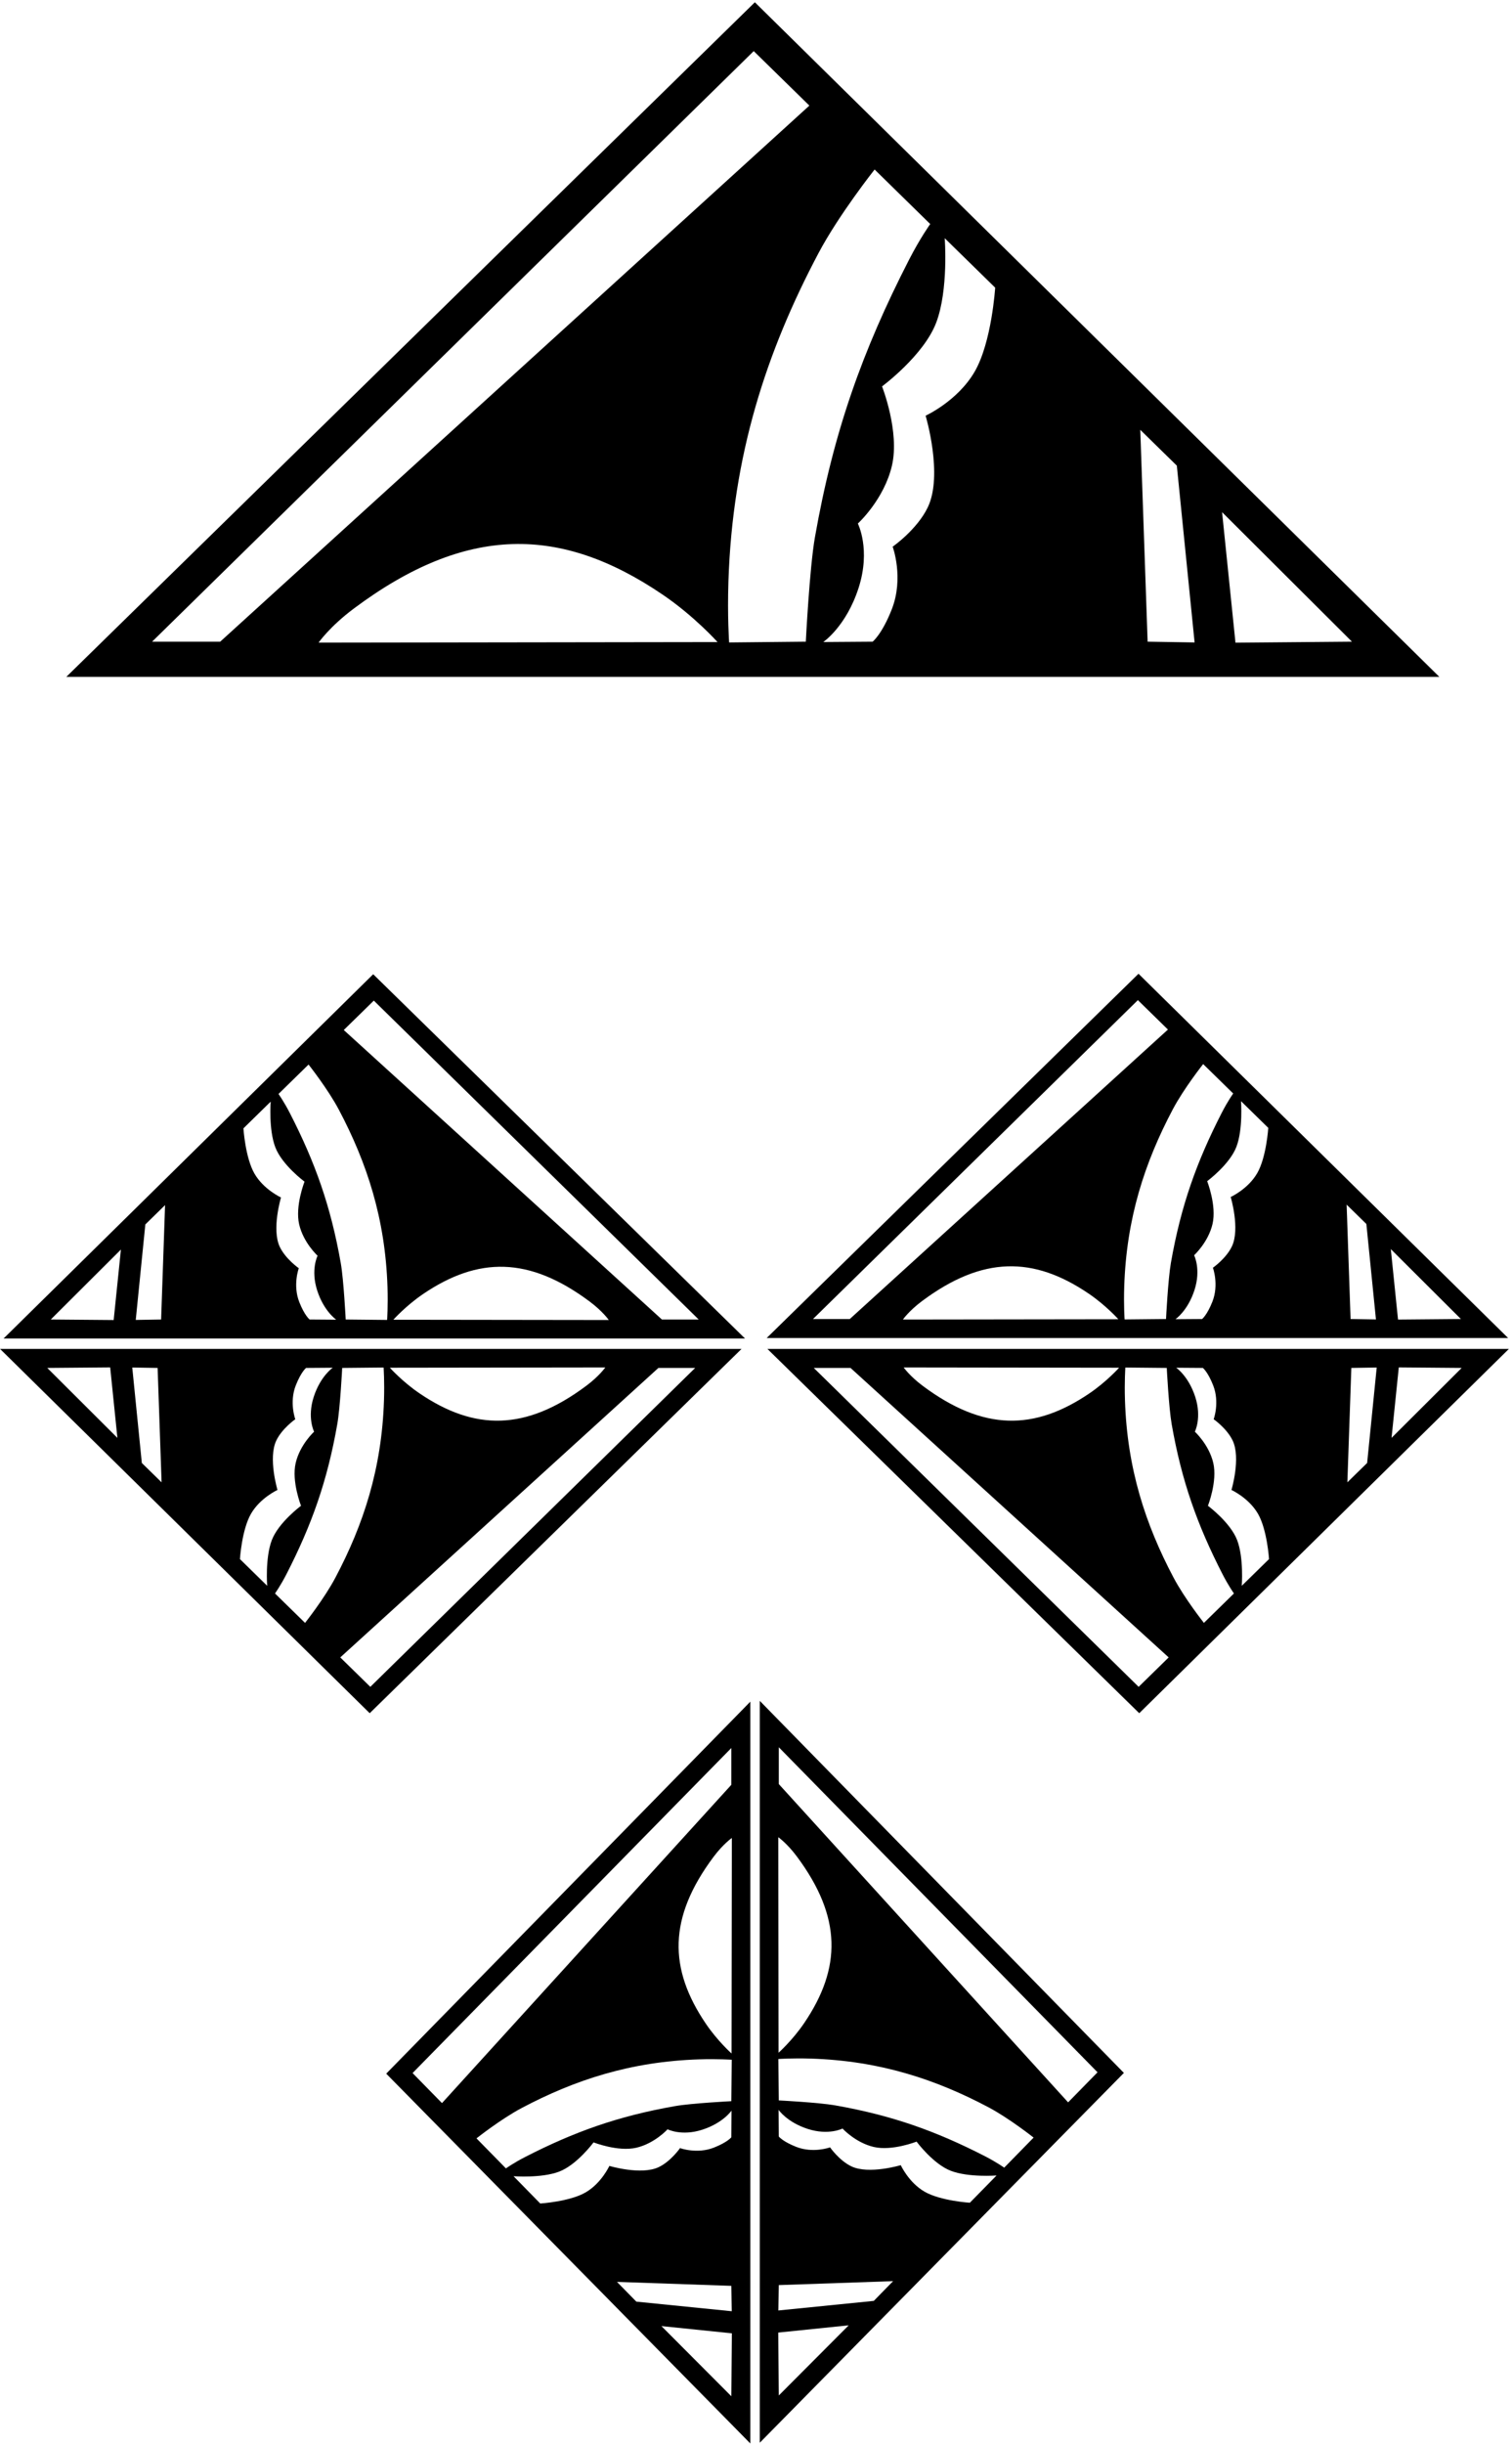 <?xml version="1.0" encoding="UTF-8"?>
<svg xmlns="http://www.w3.org/2000/svg" xmlns:xlink="http://www.w3.org/1999/xlink" width="333pt" height="538pt" viewBox="0 0 333 538" version="1.1">
<g id="surface1">
<path style=" stroke:none;fill-rule:nonzero;fill:rgb(0%,0%,0%);fill-opacity:1;" d="M 166.25 0.5 L 14.602 149 L 317 149 Z M 33.5 141.25 L 166 11.25 L 178.254 23.246 L 48.5 141.25 Z M 70.164 141.461 C 70.164 141.461 72.609 137.93 77.945 133.945 C 102.746 115.441 123.508 115.672 145.93 130.887 C 152.93 135.637 158.031 141.34 158.031 141.34 Z M 177.469 141.25 L 160.578 141.422 C 160.578 141.422 160.176 135.75 160.426 128 C 161.32 100.234 168.77 77.434 180.25 55.75 C 184.75 47.25 192.621 37.316 192.621 37.316 L 204.871 49.316 C 204.871 49.316 202.676 52.359 200.172 57.242 C 189.949 77.184 183.555 95.043 179.469 118.316 C 178.297 124.996 177.469 141.25 177.469 141.25 Z M 214.676 81.781 C 210.926 88.281 203.855 91.504 203.855 91.504 C 203.855 91.504 207.75 104.5 204.348 111.641 C 201.988 116.59 196.598 120.34 196.598 120.34 C 196.598 120.34 199.125 127.207 196.395 134.148 C 194.219 139.68 192.188 141.25 192.188 141.25 L 181.316 141.328 C 181.316 141.328 186.336 137.941 189.086 129.441 C 191.836 120.941 188.93 115.25 188.93 115.25 C 188.93 115.25 194.688 110.008 196.438 102.508 C 198.188 95.008 194.258 85.059 194.258 85.059 C 194.258 85.059 203.438 78.27 206.188 71.02 C 208.938 63.77 208.062 52.438 208.062 52.438 L 219.176 63.324 C 219.176 63.324 218.426 75.281 214.676 81.781 Z M 252.75 141.25 L 251.133 94.617 L 259.184 102.504 L 263.094 141.422 Z M 269.148 112.742 L 297.75 141.25 L 272.098 141.473 L 269.148 112.742 "/>
<path style=" stroke:none;fill-rule:nonzero;fill:rgb(0%,0%,0%);fill-opacity:1;" d="M 168.852 294.539 L 332.145 294.539 L 250.742 214.352 Z M 198.855 290.469 C 198.855 290.469 200.176 288.562 203.055 286.414 C 216.449 276.422 227.66 276.547 239.77 284.762 C 243.547 287.324 246.305 290.406 246.305 290.406 Z M 321.75 290.355 L 307.898 290.477 L 306.309 274.961 Z M 300.926 269.434 L 303.035 290.449 L 297.449 290.355 L 296.578 265.176 Z M 273.316 242.398 L 279.32 248.277 C 279.32 248.277 278.914 254.734 276.891 258.242 C 274.867 261.754 271.047 263.492 271.047 263.492 C 271.047 263.492 273.148 270.512 271.312 274.367 C 270.039 277.039 267.129 279.066 267.129 279.066 C 267.129 279.066 268.492 282.773 267.02 286.523 C 265.844 289.508 264.746 290.355 264.746 290.355 L 258.879 290.398 C 258.879 290.398 261.586 288.57 263.07 283.98 C 264.555 279.391 262.988 276.316 262.988 276.316 C 262.988 276.316 266.098 273.484 267.043 269.438 C 267.988 265.387 265.863 260.012 265.863 260.012 C 265.863 260.012 270.82 256.348 272.309 252.434 C 273.789 248.52 273.316 242.398 273.316 242.398 Z M 264.98 234.234 L 271.598 240.711 C 271.598 240.711 270.41 242.355 269.059 244.992 C 263.539 255.762 260.086 265.406 257.879 277.973 C 257.246 281.578 256.801 290.355 256.801 290.355 L 247.68 290.449 C 247.68 290.449 247.461 287.387 247.598 283.203 C 248.078 268.207 252.102 255.895 258.301 244.188 C 260.73 239.598 264.98 234.234 264.98 234.234 Z M 187.156 290.355 L 179.055 290.355 L 250.605 220.156 L 257.223 226.637 L 187.156 290.355 "/>
<path style=" stroke:none;fill-rule:nonzero;fill:rgb(0%,0%,0%);fill-opacity:1;" d="M 169.016 296.938 L 250.906 377.129 L 332.312 296.938 Z M 246.469 301.074 C 246.469 301.074 243.715 304.152 239.934 306.719 C 227.828 314.934 216.613 315.059 203.223 305.066 C 200.344 302.914 199.02 301.012 199.02 301.012 Z M 250.773 371.324 L 179.223 301.121 L 187.32 301.121 L 257.387 364.844 Z M 265.145 357.246 C 265.145 357.246 260.898 351.883 258.469 347.293 C 252.27 335.586 248.246 323.27 247.762 308.277 C 247.629 304.094 247.844 301.031 247.844 301.031 L 256.965 301.121 C 256.965 301.121 257.414 309.898 258.047 313.508 C 260.25 326.074 263.703 335.719 269.227 346.488 C 270.578 349.125 271.762 350.766 271.762 350.766 Z M 273.484 349.078 C 273.484 349.078 273.957 342.961 272.473 339.047 C 270.988 335.133 266.031 331.465 266.031 331.465 C 266.031 331.465 268.152 326.094 267.211 322.043 C 266.266 317.992 263.152 315.16 263.152 315.16 C 263.152 315.16 264.723 312.09 263.238 307.496 C 261.754 302.906 259.043 301.078 259.043 301.078 L 264.914 301.121 C 264.914 301.121 266.012 301.973 267.184 304.957 C 268.66 308.707 267.297 312.414 267.297 312.414 C 267.297 312.414 270.207 314.438 271.48 317.113 C 273.316 320.969 271.215 327.984 271.215 327.984 C 271.215 327.984 275.031 329.727 277.059 333.234 C 279.082 336.746 279.488 343.203 279.488 343.203 Z M 301.094 322.047 L 296.742 326.305 L 297.617 301.121 L 303.203 301.031 Z M 308.066 301.004 L 321.918 301.121 L 306.473 316.516 L 308.066 301.004 "/>
<path style=" stroke:none;fill-rule:nonzero;fill:rgb(0%,0%,0%);fill-opacity:1;" d="M 82.191 214.457 L 0.789 294.645 L 164.082 294.645 Z M 25.035 290.578 L 11.184 290.461 L 26.629 275.066 Z M 35.484 290.461 L 29.898 290.555 L 32.008 269.535 L 36.355 265.281 Z M 68.188 290.461 C 68.188 290.461 67.09 289.613 65.914 286.625 C 64.441 282.879 65.805 279.172 65.805 279.172 C 65.805 279.172 62.895 277.145 61.621 274.473 C 59.781 270.617 61.887 263.598 61.887 263.598 C 61.887 263.598 58.066 261.855 56.043 258.348 C 54.016 254.836 53.613 248.383 53.613 248.383 L 59.613 242.504 C 59.613 242.504 59.141 248.621 60.629 252.535 C 62.113 256.453 67.07 260.117 67.07 260.117 C 67.07 260.117 64.945 265.488 65.891 269.539 C 66.836 273.59 69.945 276.422 69.945 276.422 C 69.945 276.422 68.379 279.496 69.863 284.086 C 71.348 288.676 74.055 290.504 74.055 290.504 Z M 85.254 290.555 L 76.137 290.461 C 76.137 290.461 75.688 281.684 75.055 278.074 C 72.848 265.508 69.395 255.863 63.875 245.098 C 62.523 242.461 61.336 240.816 61.336 240.816 L 67.953 234.336 C 67.953 234.336 72.203 239.699 74.633 244.289 C 80.832 256 84.855 268.312 85.34 283.305 C 85.473 287.492 85.254 290.555 85.254 290.555 Z M 86.629 290.512 C 86.629 290.512 89.387 287.43 93.164 284.863 C 105.273 276.648 116.484 276.523 129.879 286.516 C 132.758 288.668 134.078 290.574 134.078 290.574 Z M 75.711 226.738 L 82.328 220.262 L 153.879 290.461 L 145.777 290.461 L 75.711 226.738 "/>
<path style=" stroke:none;fill-rule:nonzero;fill:rgb(0%,0%,0%);fill-opacity:1;" d="M 0.016 296.938 L 81.422 377.129 L 163.312 296.938 Z M 133.309 301.012 C 133.309 301.012 131.988 302.914 129.105 305.066 C 115.715 315.059 104.504 314.934 92.395 306.719 C 88.613 304.152 85.859 301.074 85.859 301.074 Z M 10.41 301.121 L 24.266 301.004 L 25.855 316.516 Z M 31.238 322.047 L 29.129 301.031 L 34.711 301.121 L 35.586 326.305 Z M 58.844 349.078 L 52.844 343.203 C 52.844 343.203 53.246 336.746 55.273 333.234 C 57.297 329.727 61.113 327.984 61.113 327.984 C 61.113 327.984 59.012 320.969 60.848 317.113 C 62.121 314.438 65.035 312.414 65.035 312.414 C 65.035 312.414 63.668 308.707 65.145 304.957 C 66.32 301.973 67.414 301.121 67.414 301.121 L 73.285 301.078 C 73.285 301.078 70.578 302.906 69.094 307.496 C 67.605 312.09 69.176 315.16 69.176 315.16 C 69.176 315.16 66.066 317.992 65.121 322.043 C 64.176 326.094 66.297 331.465 66.297 331.465 C 66.297 331.465 61.34 335.133 59.855 339.047 C 58.371 342.961 58.844 349.078 58.844 349.078 Z M 67.184 357.246 L 60.566 350.766 C 60.566 350.766 61.754 349.125 63.105 346.488 C 68.625 335.719 72.078 326.074 74.281 313.508 C 74.918 309.898 75.363 301.121 75.363 301.121 L 84.484 301.031 C 84.484 301.031 84.703 304.094 84.566 308.277 C 84.082 323.27 80.062 335.586 73.863 347.293 C 71.434 351.883 67.184 357.246 67.184 357.246 Z M 74.941 364.844 L 145.008 301.121 L 153.105 301.121 L 81.559 371.324 L 74.941 364.844 "/>
<path style=" stroke:none;fill-rule:nonzero;fill:rgb(0%,0%,0%);fill-opacity:1;" d="M 165.25 537.879 L 165.25 374.586 L 85.059 456.473 Z M 104.941 470.715 C 104.941 470.715 110.305 466.465 114.895 464.035 C 126.605 457.836 138.914 453.812 153.91 453.328 C 158.094 453.195 161.156 453.41 161.156 453.41 L 161.066 462.531 C 161.066 462.531 152.285 462.98 148.68 463.613 C 136.113 465.816 126.469 469.273 115.699 474.793 C 113.062 476.145 111.422 477.328 111.422 477.328 Z M 128.949 482.625 C 125.441 484.648 118.984 485.055 118.984 485.055 L 113.105 479.051 C 113.105 479.051 119.227 479.523 123.141 478.039 C 127.059 476.555 130.723 471.598 130.723 471.598 C 130.723 471.598 136.094 473.719 140.145 472.777 C 144.195 471.832 147.023 468.719 147.023 468.719 C 147.023 468.719 150.098 470.289 154.688 468.805 C 159.277 467.32 161.105 464.609 161.105 464.609 L 161.066 470.48 C 161.066 470.48 160.215 471.578 157.23 472.75 C 153.48 474.227 149.773 472.859 149.773 472.859 C 149.773 472.859 147.746 475.773 145.074 477.047 C 141.219 478.883 134.203 476.781 134.203 476.781 C 134.203 476.781 132.461 480.598 128.949 482.625 Z M 135.883 502.309 L 161.066 503.184 L 161.156 508.77 L 140.141 506.656 Z M 161.066 527.484 L 145.672 512.039 L 161.184 513.633 Z M 161.113 452.035 C 161.113 452.035 158.035 449.281 155.469 445.5 C 147.254 433.395 147.129 422.18 157.121 408.789 C 159.27 405.906 161.18 404.59 161.18 404.59 Z M 161.066 392.887 L 97.344 462.953 L 90.863 456.34 L 161.066 384.789 L 161.066 392.887 "/>
<path style=" stroke:none;fill-rule:nonzero;fill:rgb(0%,0%,0%);fill-opacity:1;" d="M 167.336 537.711 L 247.523 456.309 L 167.336 374.414 Z M 192.441 506.492 L 171.426 508.602 L 171.52 503.016 L 196.699 502.145 Z M 213.598 484.887 C 213.598 484.887 207.141 484.484 203.633 482.457 C 200.121 480.434 198.383 476.613 198.383 476.613 C 198.383 476.613 191.363 478.719 187.508 476.879 C 184.836 475.605 182.809 472.695 182.809 472.695 C 182.809 472.695 179.102 474.059 175.352 472.586 C 172.367 471.41 171.52 470.312 171.52 470.312 L 171.477 464.445 C 171.477 464.445 173.305 467.152 177.895 468.637 C 182.484 470.121 185.559 468.555 185.559 468.555 C 185.559 468.555 188.391 471.664 192.438 472.609 C 196.488 473.555 201.863 471.43 201.863 471.43 C 201.863 471.43 205.527 476.387 209.441 477.871 C 213.355 479.359 219.477 478.887 219.477 478.887 Z M 221.164 477.164 C 221.164 477.164 219.52 475.977 216.883 474.625 C 206.113 469.105 196.469 465.652 183.902 463.445 C 180.297 462.812 171.52 462.363 171.52 462.363 L 171.426 453.246 C 171.426 453.246 174.488 453.027 178.672 453.16 C 193.668 453.645 205.98 457.668 217.688 463.867 C 222.277 466.297 227.641 470.547 227.641 470.547 Z M 171.52 384.621 L 241.719 456.172 L 235.238 462.789 L 171.52 392.723 Z M 175.465 408.621 C 185.453 422.016 185.328 433.227 177.113 445.336 C 174.551 449.113 171.469 451.871 171.469 451.871 L 171.406 404.422 C 171.406 404.422 173.312 405.742 175.465 408.621 Z M 186.914 511.871 L 171.52 527.316 L 171.398 513.465 L 186.914 511.871 "/>
</g>
</svg>
